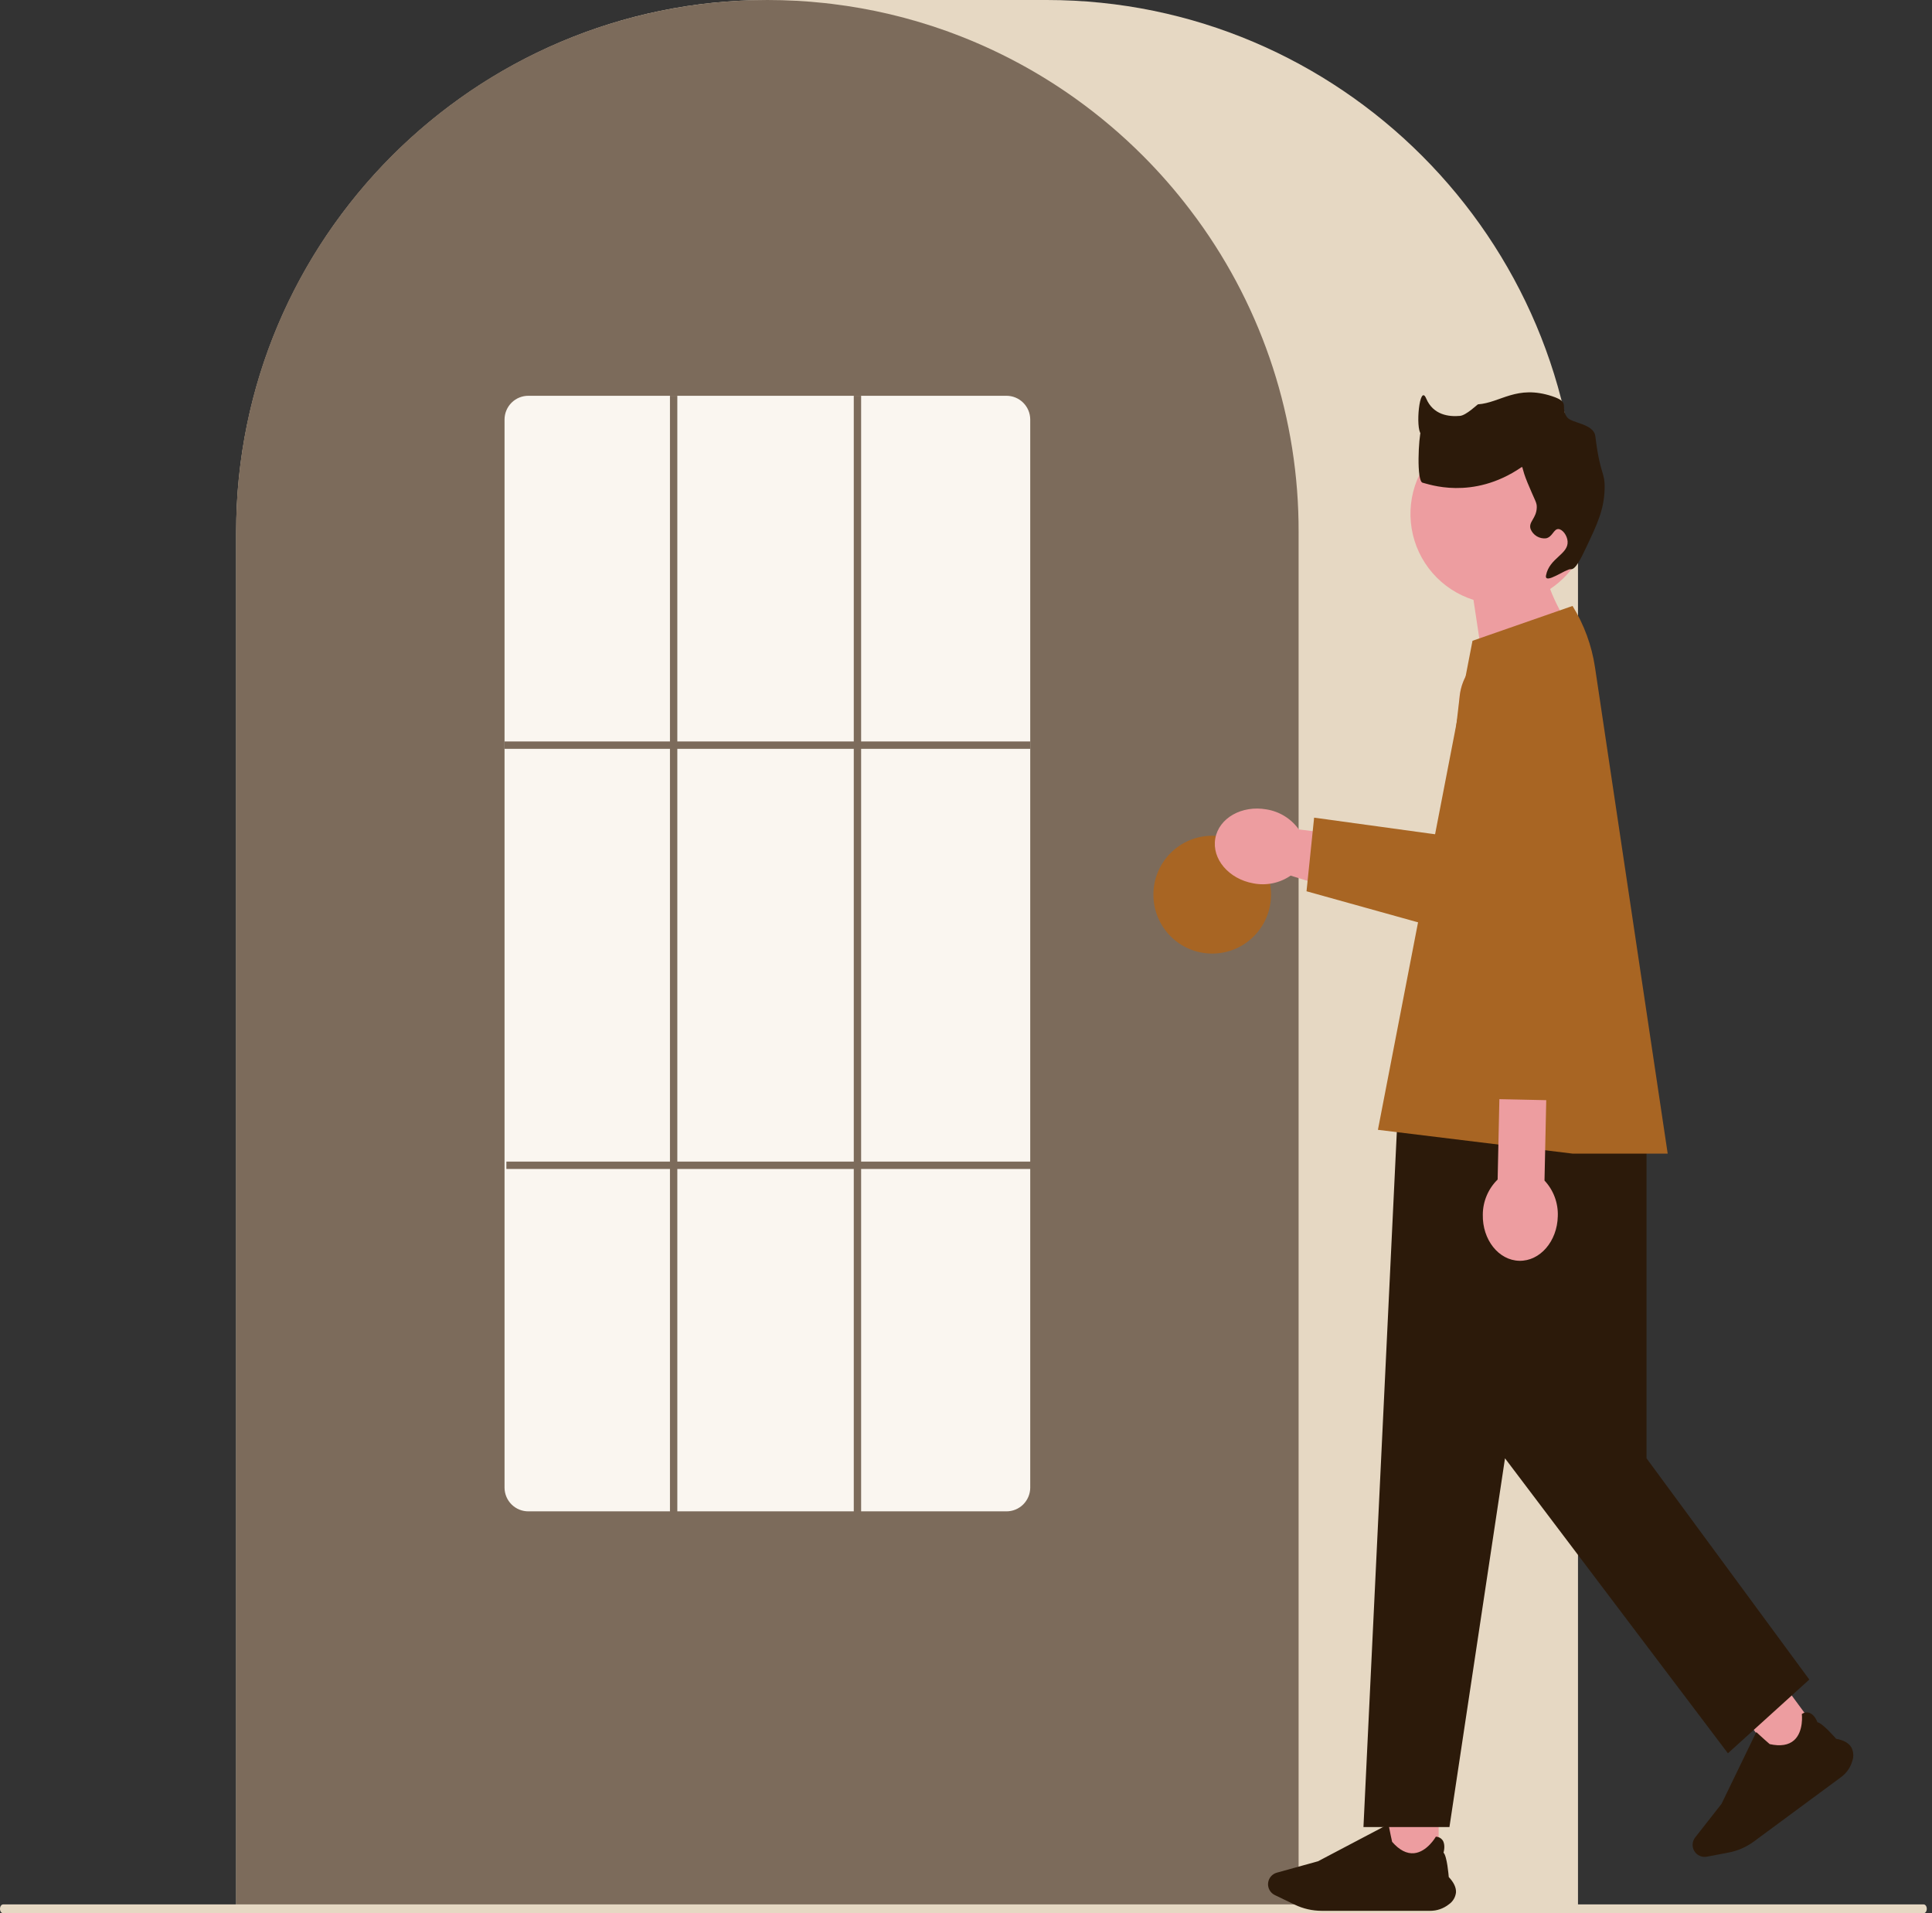<svg width="202" height="200" viewBox="0 0 202 200" fill="none" xmlns="http://www.w3.org/2000/svg">
<rect x="0" y="0" width="202" height="200" fill="#333333" stroke="none"/>
<path d="M164.987 199.752H24.693V55.615C24.693 24.949 49.608 0 80.234 0H109.446C140.071 0 164.987 24.949 164.987 55.615V199.752Z" fill="#E6D8C3"/>
<path d="M135.775 199.752H24.693V55.615C24.662 43.864 28.378 32.411 35.3 22.922C35.555 22.573 35.81 22.23 36.072 21.89C39.42 17.493 43.404 13.621 47.893 10.401C48.147 10.216 48.401 10.034 48.66 9.853C52.416 7.25 56.479 5.122 60.756 3.518C61.011 3.422 61.269 3.325 61.528 3.233C65.396 1.85 69.407 0.903 73.485 0.408C73.737 0.374 73.997 0.347 74.257 0.32C78.231 -0.106 82.239 -0.106 86.213 0.32C86.471 0.347 86.731 0.374 86.987 0.409C91.064 0.903 95.073 1.85 98.941 3.233C99.199 3.325 99.458 3.422 99.713 3.519C103.938 5.103 107.953 7.199 111.67 9.76C111.928 9.936 112.186 10.119 112.441 10.3C114.957 12.099 117.32 14.102 119.507 16.291C121.26 18.046 122.894 19.917 124.398 21.891C124.659 22.23 124.914 22.573 125.169 22.921C132.09 32.41 135.807 43.864 135.776 55.615L135.775 199.752Z" fill="#7C6B5B"/>
<path d="M126.742 99.684C130.139 99.684 132.892 96.927 132.892 93.526C132.892 90.125 130.139 87.368 126.742 87.368C123.346 87.368 120.592 90.125 120.592 93.526C120.592 96.927 123.346 99.684 126.742 99.684Z" fill="#A86523"/>
<path d="M201.13 200H0.324C0.145 200 0 199.795 0 199.542C0 199.289 0.145 199.083 0.324 199.083H201.13C201.309 199.083 201.454 199.289 201.454 199.542C201.454 199.795 201.31 200 201.13 200Z" fill="#E6D8C3"/>
<path d="M105.218 157.993H55.25C54.592 157.996 53.959 157.739 53.491 157.276C53.023 156.813 52.757 156.183 52.752 155.524V43.844C52.757 43.185 53.023 42.555 53.491 42.092C53.959 41.629 54.592 41.371 55.25 41.374H105.218C105.876 41.371 106.508 41.629 106.976 42.092C107.445 42.555 107.711 43.185 107.716 43.844V155.524C107.711 156.183 107.445 156.813 106.976 157.276C106.508 157.739 105.876 157.996 105.218 157.993Z" fill="#FAF6F0"/>
<path d="M107.716 77.511H52.752V78.281H107.716V77.511Z" fill="#7C6B5B"/>
<path d="M107.908 121.43H52.944V122.2H107.908V121.43Z" fill="#7C6B5B"/>
<path d="M70.817 41.375H70.048V158.378H70.817V41.375Z" fill="#7C6B5B"/>
<path d="M90.035 41.375H89.266V158.378H90.035V41.375Z" fill="#7C6B5B"/>
<path d="M164.133 73.401C164.133 73.85 164.08 74.298 163.976 74.736L159.548 93.608C159.398 94.246 159.125 94.848 158.742 95.38C158.36 95.911 157.877 96.362 157.321 96.707C156.765 97.052 156.146 97.283 155.5 97.388C154.854 97.493 154.194 97.469 153.558 97.318L135.808 91.803L134.941 91.535C134.378 91.922 133.744 92.193 133.076 92.332C132.407 92.471 131.718 92.475 131.047 92.344C128.471 91.888 126.688 89.789 127.064 87.652C127.44 85.516 129.834 84.157 132.41 84.611C133.084 84.717 133.731 84.957 134.312 85.316C134.893 85.675 135.397 86.146 135.794 86.702L135.808 86.705L135.853 86.713L151.302 88.626L152.601 72.936C152.72 71.447 153.411 70.062 154.527 69.072C155.643 68.081 157.099 67.561 158.59 67.621C160.08 67.681 161.49 68.317 162.523 69.394C163.557 70.471 164.134 71.907 164.134 73.4L164.133 73.401Z" fill="#ED9DA0"/>
<path d="M164.133 73.401C164.133 73.85 164.08 74.298 163.977 74.736L160.343 94.403C160.193 95.041 159.92 95.643 159.538 96.175C159.156 96.707 158.673 97.158 158.116 97.502C157.56 97.847 156.941 98.078 156.295 98.183C155.65 98.288 154.99 98.264 154.353 98.114L136.603 93.171L137.398 85.475L150.915 87.333L152.601 72.935C152.721 71.446 153.411 70.061 154.528 69.071C155.644 68.08 157.1 67.56 158.59 67.62C160.081 67.68 161.49 68.316 162.524 69.393C163.557 70.47 164.134 71.906 164.134 73.4L164.133 73.401Z" fill="#A86523"/>
<path d="M187.186 177.041L182.899 180.206L186.06 184.498L190.347 181.334L187.186 177.041Z" fill="#ED9DA0"/>
<path d="M192.489 185.779L183.376 192.507C182.592 193.084 181.688 193.479 180.732 193.661L178.457 194.093C178.206 194.14 177.947 194.11 177.714 194.006C177.481 193.903 177.285 193.73 177.152 193.512C177.02 193.293 176.957 193.04 176.972 192.785C176.987 192.53 177.08 192.285 177.237 192.085L179.996 188.566L183.628 181.067L183.649 181.087C184.174 181.567 184.972 182.29 185.031 182.325C186.153 182.574 187.014 182.434 187.591 181.91C188.599 180.996 188.395 179.204 188.393 179.187L188.391 179.173L188.403 179.166C188.517 179.089 188.647 179.039 188.783 179.02C188.92 179.002 189.058 179.015 189.189 179.058C189.713 179.25 189.986 179.939 190.026 180.044C190.537 180.116 191.868 181.644 191.975 181.768C192.741 181.907 193.269 182.195 193.543 182.624C193.664 182.837 193.74 183.074 193.763 183.319C193.787 183.564 193.759 183.811 193.681 184.044C193.493 184.742 193.072 185.354 192.489 185.779Z" fill="#2C1A0A"/>
<path d="M150.42 189.567H145.094V194.901H150.42V189.567Z" fill="#ED9DA0"/>
<path d="M149.511 199.752H138.189C137.216 199.751 136.255 199.532 135.377 199.111L133.289 198.106C133.06 197.996 132.869 197.817 132.743 197.595C132.617 197.373 132.561 197.118 132.584 196.863C132.607 196.609 132.706 196.367 132.87 196.171C133.033 195.975 133.252 195.833 133.498 195.765L137.804 194.572L145.171 190.695L145.177 190.723C145.314 191.421 145.528 192.477 145.554 192.541C146.31 193.408 147.086 193.807 147.861 193.728C149.213 193.591 150.112 192.028 150.121 192.012L150.128 192L150.141 192.001C150.279 192.007 150.413 192.044 150.534 192.11C150.654 192.176 150.758 192.269 150.837 192.381C151.146 192.847 150.958 193.564 150.927 193.672C151.296 194.034 151.462 196.055 151.475 196.219C152.009 196.786 152.263 197.331 152.23 197.839C152.202 198.083 152.122 198.318 151.996 198.53C151.87 198.741 151.701 198.923 151.5 199.064C150.935 199.514 150.234 199.758 149.512 199.754L149.511 199.752Z" fill="#2C1A0A"/>
<path d="M172.153 106.194H146.626L142.556 190.994H151.546L157.355 152.448L180.662 183.285L189.172 175.576L172.153 152.448L172.153 106.194Z" fill="#2C1A0A"/>
<path d="M166.286 53.719C166.285 51.977 165.803 50.27 164.892 48.787C163.981 47.304 162.678 46.102 161.127 45.316C159.575 44.529 157.836 44.189 156.103 44.332C154.37 44.475 152.711 45.097 151.309 46.127C149.908 47.158 148.819 48.557 148.163 50.17C147.508 51.783 147.312 53.546 147.597 55.264C147.881 56.982 148.636 58.587 149.777 59.901C150.918 61.215 152.4 62.187 154.059 62.709L155.878 74.745L165.149 67.008C165.149 67.008 163.146 64.453 162.072 61.572C163.368 60.714 164.431 59.547 165.167 58.177C165.902 56.806 166.286 55.275 166.286 53.719Z" fill="#ED9DA0"/>
<path d="M166.548 94.569L170.717 106.871L147.128 106.606L150.646 95.365L166.548 94.569Z" fill="#ED9DA0"/>
<path d="M164.418 63.344L153.957 66.986L144.068 118.108L164.418 120.596H174.365L166.765 69.758C166.425 67.483 165.626 65.301 164.417 63.344H164.418Z" fill="#A86523"/>
<path d="M161.485 123.412L161.667 115.009L156.767 114.902L156.585 123.305C156.097 123.783 155.708 124.353 155.442 124.983C155.176 125.612 155.037 126.289 155.035 126.972C154.978 129.592 156.687 131.753 158.852 131.8C161.017 131.847 162.818 129.762 162.875 127.143C162.902 126.46 162.793 125.778 162.554 125.137C162.316 124.496 161.952 123.91 161.485 123.411V123.412Z" fill="#ED9DA0"/>
<path d="M164.225 59.502C164.714 59.586 165.288 58.399 165.836 57.242C166.985 54.822 167.715 53.284 167.771 51.108C167.818 49.254 167.304 49.741 166.803 45.62C166.638 44.26 164.319 44.263 163.847 43.617C163.05 42.527 164.273 42.077 162.289 41.423C158.574 40.197 156.894 42.102 154.534 42.267C154.474 42.271 153.304 43.416 152.651 43.476C151.506 43.58 149.856 43.4 149.114 41.655C148.422 40.022 147.964 44.794 148.582 45.384C149.124 45.954 149.611 46.574 150.037 47.235C150.062 47.339 148.946 43.971 148.582 44.968C148.321 45.686 148.081 50.325 148.747 50.464C149.304 50.58 153.933 52.36 159.065 48.85C159.247 48.725 159.075 48.924 159.71 50.464C160.51 52.405 160.692 52.511 160.677 53.046C160.647 54.205 159.778 54.546 160.032 55.306C160.159 55.621 160.385 55.886 160.676 56.061C160.967 56.235 161.307 56.311 161.644 56.275C162.324 56.134 162.441 55.291 162.934 55.306C163.356 55.319 163.856 55.956 163.901 56.598C163.995 57.951 161.994 58.323 161.644 60.149C161.446 61.18 163.774 59.427 164.223 59.504L164.225 59.502Z" fill="#2C1A0A"/>
</svg>
